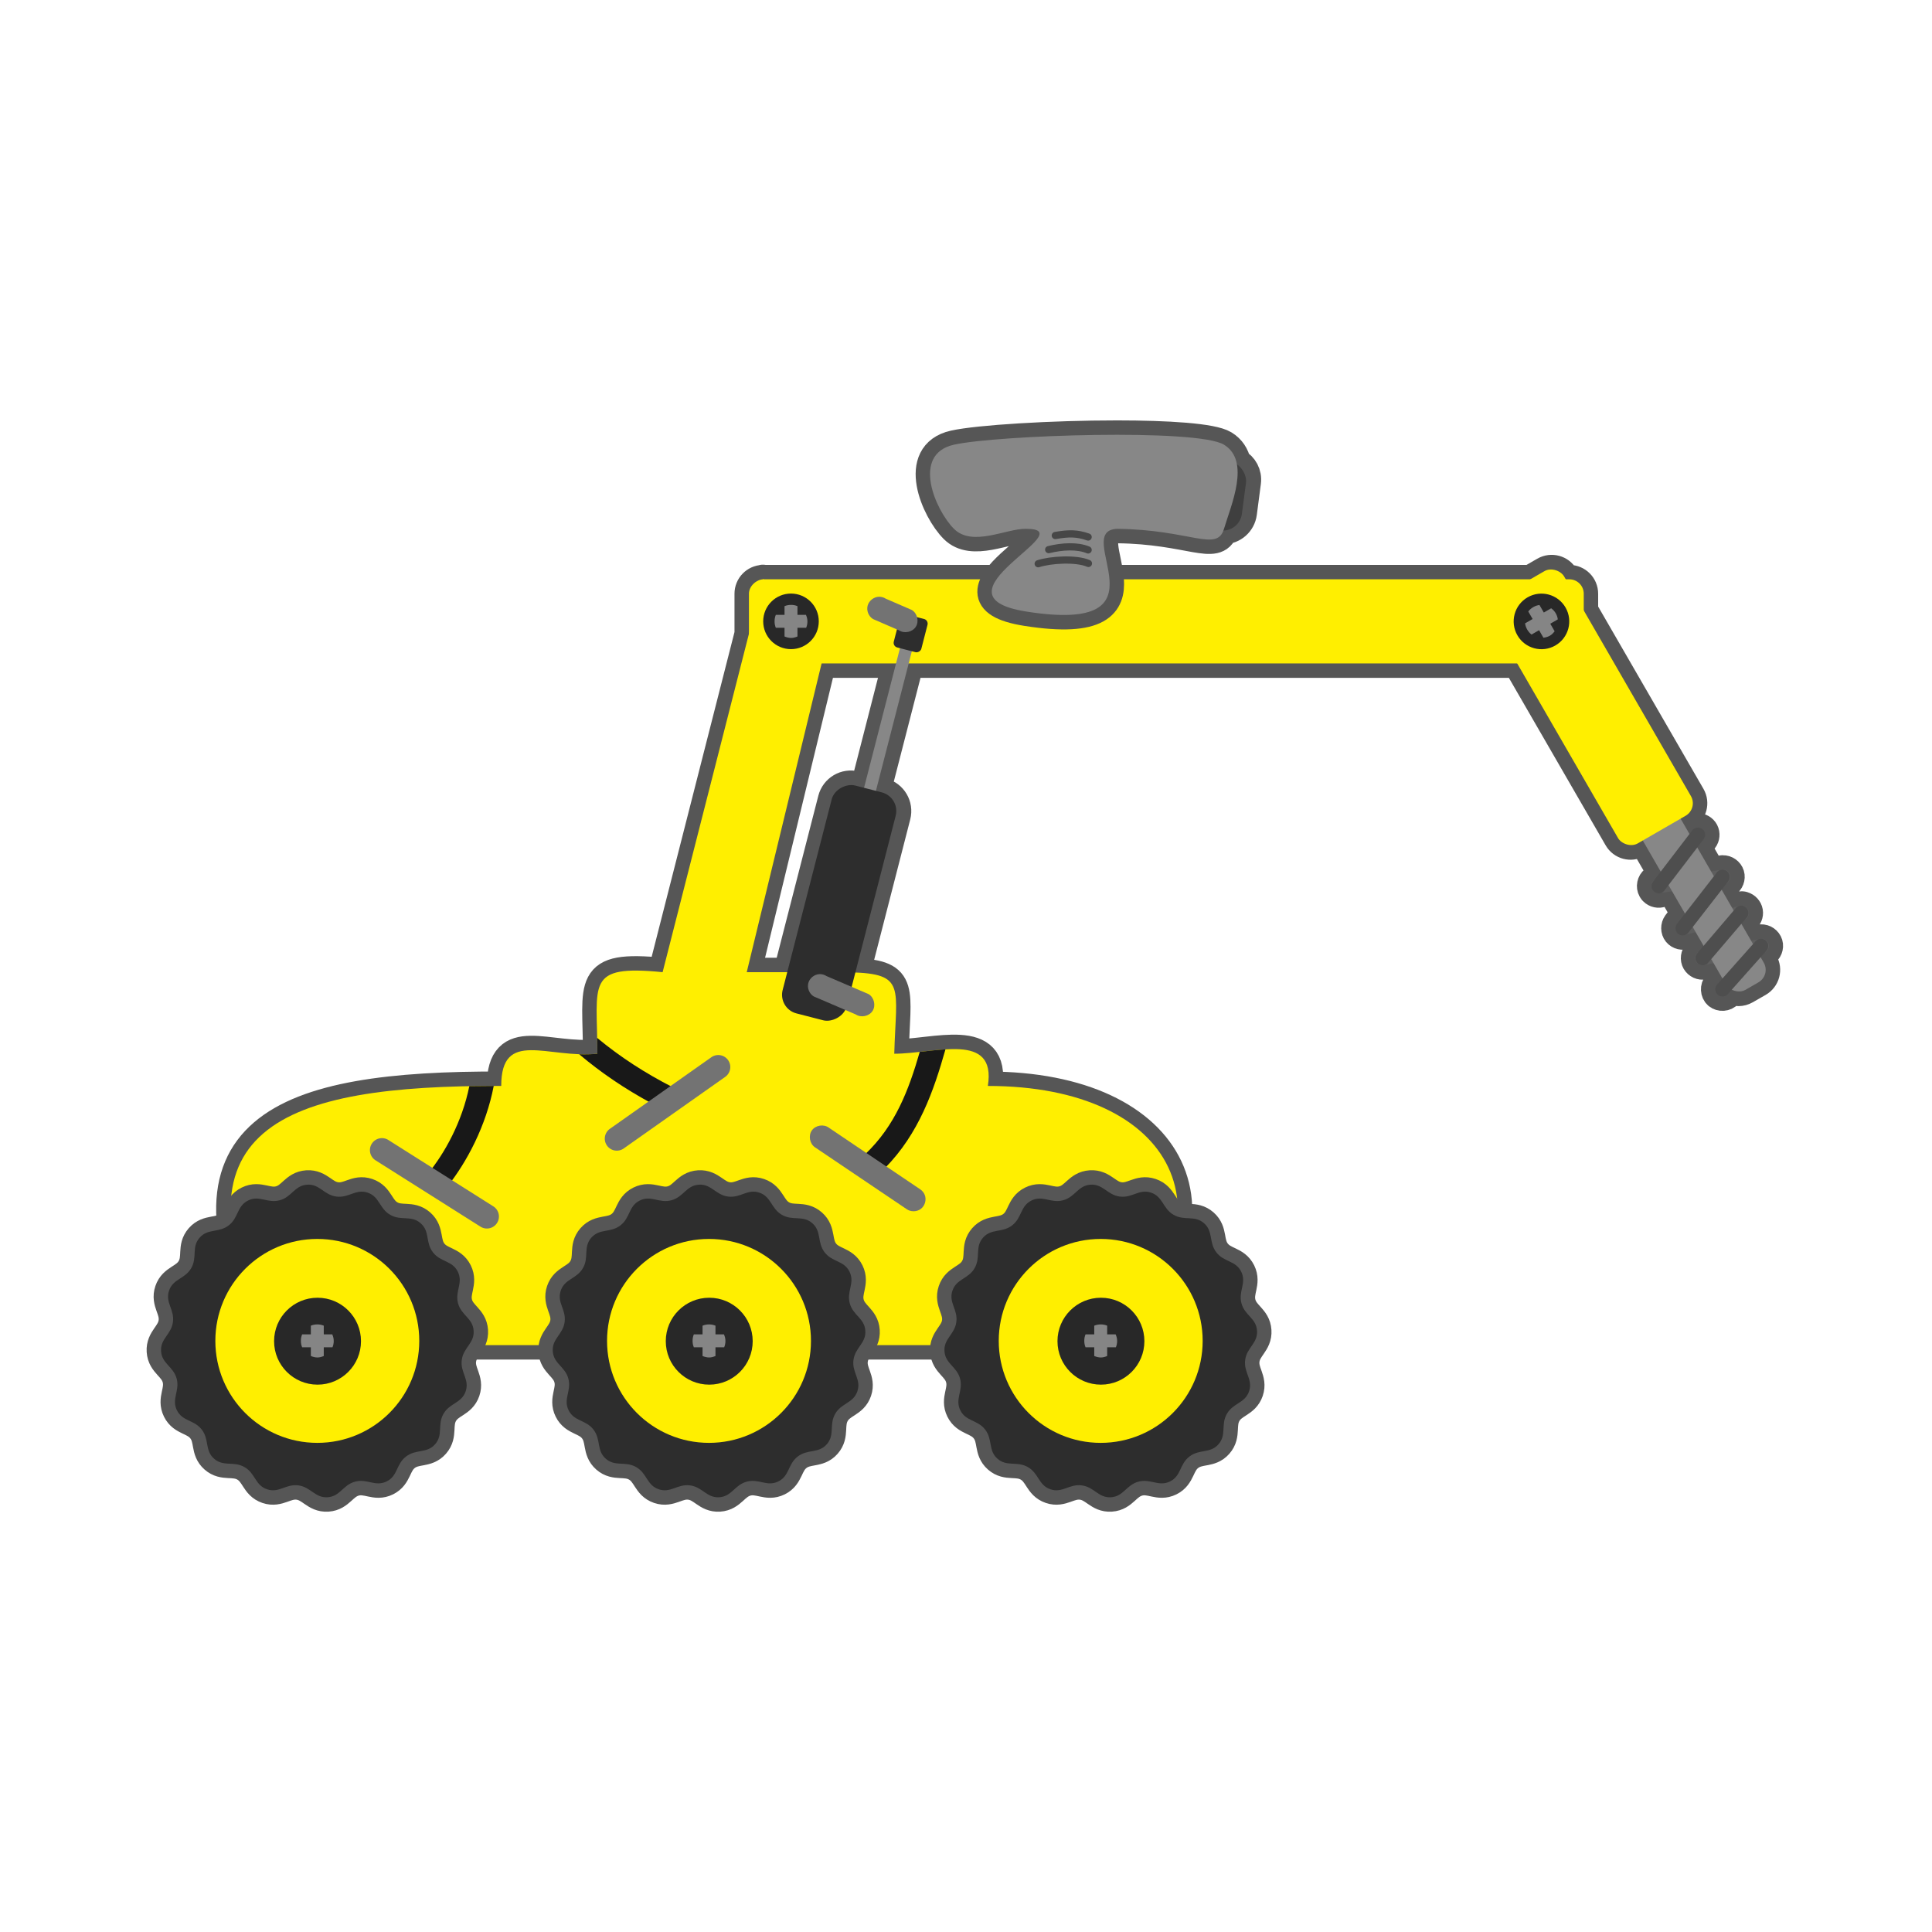 <svg:svg xmlns:dc="http://purl.org/dc/elements/1.1/" xmlns:ns1="http://sodipodi.sourceforge.net/DTD/sodipodi-0.dtd" xmlns:ns2="http://www.inkscape.org/namespaces/inkscape" xmlns:ns4="http://creativecommons.org/ns#" xmlns:rdf="http://www.w3.org/1999/02/22-rdf-syntax-ns#" xmlns:svg="http://www.w3.org/2000/svg" height="803.916" id="svg2" version="1.1" viewBox="-60.993 -174.93 803.916 803.916" width="803.916" ns1:docname="robot car.svg" ns2:version="0.48.5 r10040">
  <svg:defs id="defs4" />
  <ns1:namedview bordercolor="#666666" borderopacity="1.0" fit-margin-bottom="0" fit-margin-left="0" fit-margin-right="0" fit-margin-top="0" id="base" pagecolor="#ffffff" showgrid="false" ns2:current-layer="layer1" ns2:cx="212.5853" ns2:cy="295.27487" ns2:document-units="px" ns2:pageopacity="0.0" ns2:pageshadow="2" ns2:window-height="1181" ns2:window-maximized="0" ns2:window-width="1441" ns2:window-x="0" ns2:window-y="19" ns2:zoom="1.4142136" />
  <svg:g id="layer1" transform="translate(-158.491,17.594)" ns2:groupmode="layer" ns2:label="Layer 1">
    <svg:g id="g4373">
      <svg:path d="m 506.344,48.531 -91.219,0 -0.188,-0.094 -0.031,0.094 c -3.218,0.119 -5.781,2.752 -5.781,6 l 0,16.688 L 373.219,212 c -32.333,-3.156 -27.156,4.515 -27.156,33.938 -20.634,2.121 -40,-10.496 -40,13.406 -90.844,-0.309 -141.306,16.972 -95.344,107.844 l 347.125,0 c 56.312,-53.703 28.783,-107.844 -49.281,-107.844 3.647,-22.862 -22.027,-13.406 -38.938,-13.406 0.714,-26.747 4.587,-32.834 -15.938,-33.781 l 16.75,-65.188 c 1.104,-4.292 -1.458,-8.646 -5.75,-9.75 l -2.469,-0.625 13.656,-53.062 252.938,0 42,72.688 c 1.662,2.879 5.309,3.849 8.188,2.188 l 2.094,-1.219 c 0.059,0.12 0.12,0.227 0.188,0.344 l 7.281,12.594 -2.781,3.625 c -1.143,0.874 -1.496,2.627 -0.781,3.875 0.01,0.011 0.021,0.021 0.031,0.031 0.039,0.075 0.08,0.148 0.125,0.219 0.01,0.011 0.021,0.021 0.031,0.031 0.049,0.075 0.101,0.148 0.156,0.219 0.01,0.011 0.021,0.021 0.031,0.031 0.05,0.054 0.102,0.106 0.156,0.156 0.817,0.826 2.136,1.108 3.219,0.688 l 4.562,-0.625 5.312,9.219 -3.25,4.188 c -0.021,0.031 -0.042,0.062 -0.062,0.094 -0.8,1.058 -0.775,2.662 0.058,3.694 0.833,1.032 2.395,1.396 3.598,0.837 l 4.156,-1.062 3.281,5.688 -2.344,2.719 c -1.009,0.775 -1.428,2.234 -0.985,3.426 0.444,1.192 1.714,2.022 2.985,1.949 0.105,-0.005 0.209,-0.015 0.312,-0.031 0.073,-0.008 0.146,-0.018 0.219,-0.031 0.021,-0.01 0.042,-0.021 0.062,-0.031 l 3.906,-0.781 3.688,6.375 -2.25,2.5 c -1.063,1.174 -0.949,3.216 0.239,4.264 1.188,1.048 3.229,0.906 4.261,-0.295 l 1.5,-1.688 c 1.772,0.965 3.992,0.993 5.875,-0.094 l 5.344,-3.062 c 2.879,-1.662 3.881,-5.34 2.219,-8.219 l -1.312,-2.25 1.844,-2.094 c 1.155,-0.674 1.748,-2.182 1.362,-3.462 -0.386,-1.28 -1.714,-2.209 -3.05,-2.131 -0.094,-0.004 -0.188,-0.004 -0.281,0 -0.3,0.028 -0.597,0.102 -0.875,0.219 l -2.969,0.594 -4.031,-7.062 1.719,-2.031 c 0.922,-0.652 1.419,-1.856 1.224,-2.969 -0.195,-1.112 -1.072,-2.076 -2.161,-2.375 -0.021,-0.011 -0.042,-0.021 -0.062,-0.031 -0.072,-0.024 -0.145,-0.044 -0.219,-0.062 -0.021,-2.2e-4 -0.042,-2.2e-4 -0.062,0 -0.083,-0.014 -0.166,-0.024 -0.25,-0.031 -0.208,-0.022 -0.417,-0.022 -0.625,0 -0.323,0.032 -0.641,0.117 -0.938,0.25 l -2.469,0.656 -4.375,-7.562 2.156,-2.781 c 1.123,-0.689 1.686,-2.173 1.304,-3.433 -0.382,-1.26 -1.676,-2.181 -2.991,-2.13 -0.083,-0.003 -0.167,-0.003 -0.25,0 -0.222,0.017 -0.443,0.059 -0.656,0.125 l -3.969,0.562 -5.75,-9.938 2.625,-3.406 c 0.705,-0.902 0.826,-2.223 0.296,-3.238 -0.53,-1.015 -1.683,-1.67 -2.827,-1.606 -0.864,0.051 -1.697,0.497 -2.219,1.188 l -1.094,1.438 -3.5,-6.031 c -0.065,-0.113 -0.147,-0.205 -0.219,-0.312 l 2.094,-1.219 c 2.879,-1.662 3.881,-5.309 2.219,-8.188 l -44.625,-77.25 0,-6.938 c 0,-3.324 -2.676,-6 -6,-6 l -1.469,0 -0.688,-1.188 c -1.662,-2.879 -5.309,-3.849 -8.188,-2.188 l -5.844,3.375 -188.625,0 z m -66.969,35 31.188,0 -13.281,51.781 -3.75,-0.969 c -4.292,-1.104 -8.615,1.458 -9.719,5.75 L 425.344,212 c -7.834,-0.006 -16.354,0 -17.125,0 z" id="rect4192" style="fill:#000000;fill-opacity:0;stroke:#565656;stroke-width:12;stroke-linecap:round;stroke-linejoin:round;stroke-miterlimit:4;stroke-opacity:1;stroke-dasharray:none" ns1:nodetypes="ccccsccccccccccccccccccccccccccccccccsccccscccccccscccccccsccccccsccccccccccsccccccsccccccccsscccccccccccccc" ns2:connector-curvature="0" />
      <svg:path d="M 414.938,48.438 373.219,212 c -32.333,-3.156 -27.156,4.515 -27.156,33.938 -20.634,2.121 -40,-10.496 -40,13.406 -90.844,-0.309 -141.306,16.972 -95.344,107.844 l 347.125,0 c 56.312,-53.703 28.77,-107.844 -49.295,-107.844 3.647,-22.862 -22.027,-13.406 -38.938,-13.406 0.74,-27.7 4.962,-33.253 -18.136,-33.874 C 449.812,212.019 410.177,212 408.219,212 L 444.281,63.287 z" id="rect2985" style="fill:#ffef00;fill-opacity:1;stroke:none" ns1:nodetypes="ccccccccsccc" ns2:connector-curvature="0" />
      <svg:g id="g4339" style="fill:#2d2d2d;fill-opacity:1;stroke:#565656;stroke-width:12;stroke-miterlimit:4;stroke-opacity:1;stroke-dasharray:none">
        <svg:path d="m 366.86,478.497 c -6.298,4.832 -5.074,12.147 -12.193,15.658 -7.119,3.511 -12.177,-1.913 -19.845,0.142 -7.668,2.055 -9.336,9.281 -17.257,9.8 -7.921,0.519 -10.518,-6.427 -18.388,-7.463 -7.87,-1.036 -12.177,5.001 -19.693,2.45 -7.517,-2.552 -7.258,-9.963 -14.132,-13.932 -6.875,-3.969 -13.164,-0.039 -19.132,-5.273 -5.968,-5.234 -2.893,-11.982 -7.725,-18.28 -4.832,-6.298 -12.147,-5.074 -15.658,-12.193 -3.511,-7.119 1.913,-12.177 -0.142,-19.845 -2.055,-7.668 -9.281,-9.336 -9.8,-17.257 -0.519,-7.921 6.427,-10.518 7.463,-18.388 1.036,-7.87 -5.001,-12.177 -2.45,-19.693 2.552,-7.517 9.963,-7.258 13.932,-14.132 3.969,-6.875 0.039,-13.164 5.273,-19.132 5.234,-5.968 11.982,-2.893 18.28,-7.725 6.298,-4.832 5.074,-12.147 12.193,-15.658 7.119,-3.511 12.177,1.913 19.845,-0.142 7.668,-2.055 9.336,-9.281 17.257,-9.8 7.921,-0.519 10.518,6.427 18.388,7.463 7.87,1.036 12.177,-5.001 19.693,-2.45 7.517,2.552 7.258,9.963 14.132,13.932 6.875,3.969 13.164,0.039 19.132,5.273 5.968,5.234 2.893,11.982 7.725,18.28 4.832,6.298 12.147,5.074 15.658,12.193 3.511,7.119 -1.913,12.177 0.142,19.845 2.055,7.668 9.281,9.336 9.8,17.257 0.519,7.921 -6.427,10.518 -7.463,18.388 -1.036,7.87 5.001,12.177 2.45,19.693 -2.552,7.517 -9.963,7.258 -13.932,14.132 -3.969,6.875 -0.039,13.164 -5.273,19.132 -5.234,5.968 -11.982,2.893 -18.28,7.725 z" id="path4268" style="fill:#2d2d2d;fill-opacity:1;fill-rule:nonzero;stroke:#565656;stroke-width:18.129;stroke-miterlimit:4;stroke-opacity:1;stroke-dasharray:none" transform="matrix(0.662,0,0,0.662,23.588,96.778)" ns1:arg1="0.91629786" ns1:arg2="1.1126474" ns1:cx="311.12698" ns1:cy="405.86456" ns1:r1="91.551003" ns1:r2="98.44194" ns1:sides="16" ns1:type="star" ns2:flatsided="false" ns2:randomized="0" ns2:rounded="0.4" ns2:transform-center-x="0.52584621" ns2:transform-center-y="-5.7047699" />
        <svg:path d="m 366.86,478.497 c -6.298,4.832 -5.074,12.147 -12.193,15.658 -7.119,3.511 -12.177,-1.913 -19.845,0.142 -7.668,2.055 -9.336,9.281 -17.257,9.8 -7.921,0.519 -10.518,-6.427 -18.388,-7.463 -7.87,-1.036 -12.177,5.001 -19.693,2.45 -7.517,-2.552 -7.258,-9.963 -14.132,-13.932 -6.875,-3.969 -13.164,-0.039 -19.132,-5.273 -5.968,-5.234 -2.893,-11.982 -7.725,-18.28 -4.832,-6.298 -12.147,-5.074 -15.658,-12.193 -3.511,-7.119 1.913,-12.177 -0.142,-19.845 -2.055,-7.668 -9.281,-9.336 -9.8,-17.257 -0.519,-7.921 6.427,-10.518 7.463,-18.388 1.036,-7.87 -5.001,-12.177 -2.45,-19.693 2.552,-7.517 9.963,-7.258 13.932,-14.132 3.969,-6.875 0.039,-13.164 5.273,-19.132 5.234,-5.968 11.982,-2.893 18.28,-7.725 6.298,-4.832 5.074,-12.147 12.193,-15.658 7.119,-3.511 12.177,1.913 19.845,-0.142 7.668,-2.055 9.336,-9.281 17.257,-9.8 7.921,-0.519 10.518,6.427 18.388,7.463 7.87,1.036 12.177,-5.001 19.693,-2.45 7.517,2.552 7.258,9.963 14.132,13.932 6.875,3.969 13.164,0.039 19.132,5.273 5.968,5.234 2.893,11.982 7.725,18.28 4.832,6.298 12.147,5.074 15.658,12.193 3.511,7.119 -1.913,12.177 0.142,19.845 2.055,7.668 9.281,9.336 9.8,17.257 0.519,7.921 -6.427,10.518 -7.463,18.388 -1.036,7.87 5.001,12.177 2.45,19.693 -2.552,7.517 -9.963,7.258 -13.932,14.132 -3.969,6.875 -0.039,13.164 -5.273,19.132 -5.234,5.968 -11.982,2.893 -18.28,7.725 z" id="path4270" style="fill:#2d2d2d;fill-opacity:1;fill-rule:nonzero;stroke:#565656;stroke-width:18.129;stroke-miterlimit:4;stroke-opacity:1;stroke-dasharray:none" transform="matrix(0.662,0,0,0.662,349.564,96.778)" ns1:arg1="0.91629786" ns1:arg2="1.1126474" ns1:cx="311.12698" ns1:cy="405.86456" ns1:r1="91.551003" ns1:r2="98.44194" ns1:sides="16" ns1:type="star" ns2:flatsided="false" ns2:randomized="0" ns2:rounded="0.4" ns2:transform-center-x="0.52584621" ns2:transform-center-y="-5.7047699" />
        <svg:path d="m 366.86,478.497 c -6.298,4.832 -5.074,12.147 -12.193,15.658 -7.119,3.511 -12.177,-1.913 -19.845,0.142 -7.668,2.055 -9.336,9.281 -17.257,9.8 -7.921,0.519 -10.518,-6.427 -18.388,-7.463 -7.87,-1.036 -12.177,5.001 -19.693,2.45 -7.517,-2.552 -7.258,-9.963 -14.132,-13.932 -6.875,-3.969 -13.164,-0.039 -19.132,-5.273 -5.968,-5.234 -2.893,-11.982 -7.725,-18.28 -4.832,-6.298 -12.147,-5.074 -15.658,-12.193 -3.511,-7.119 1.913,-12.177 -0.142,-19.845 -2.055,-7.668 -9.281,-9.336 -9.8,-17.257 -0.519,-7.921 6.427,-10.518 7.463,-18.388 1.036,-7.87 -5.001,-12.177 -2.45,-19.693 2.552,-7.517 9.963,-7.258 13.932,-14.132 3.969,-6.875 0.039,-13.164 5.273,-19.132 5.234,-5.968 11.982,-2.893 18.28,-7.725 6.298,-4.832 5.074,-12.147 12.193,-15.658 7.119,-3.511 12.177,1.913 19.845,-0.142 7.668,-2.055 9.336,-9.281 17.257,-9.8 7.921,-0.519 10.518,6.427 18.388,7.463 7.87,1.036 12.177,-5.001 19.693,-2.45 7.517,2.552 7.258,9.963 14.132,13.932 6.875,3.969 13.164,0.039 19.132,5.273 5.968,5.234 2.893,11.982 7.725,18.28 4.832,6.298 12.147,5.074 15.658,12.193 3.511,7.119 -1.913,12.177 0.142,19.845 2.055,7.668 9.281,9.336 9.8,17.257 0.519,7.921 -6.427,10.518 -7.463,18.388 -1.036,7.87 5.001,12.177 2.45,19.693 -2.552,7.517 -9.963,7.258 -13.932,14.132 -3.969,6.875 -0.039,13.164 -5.273,19.132 -5.234,5.968 -11.982,2.893 -18.28,7.725 z" id="path3842" style="fill:#2d2d2d;fill-opacity:1;fill-rule:nonzero;stroke:#565656;stroke-width:18.129;stroke-miterlimit:4;stroke-opacity:1;stroke-dasharray:none" transform="matrix(0.662,0,0,0.662,186.576,96.778)" ns1:arg1="0.91629786" ns1:arg2="1.1126474" ns1:cx="311.12698" ns1:cy="405.86456" ns1:r1="91.551003" ns1:r2="98.44194" ns1:sides="16" ns1:type="star" ns2:flatsided="false" ns2:randomized="0" ns2:rounded="0.4" ns2:transform-center-x="0.52584621" ns2:transform-center-y="-5.7047699" />
      </svg:g>
      <svg:path d="m 302.938,259.344 c -3.45,0.004 -6.83,0.033 -10.156,0.094 -2.995,14.838 -10.263,27.998 -17.344,36.531 l 8.219,5.219 c 8.1,-10.176 16.112,-25.251 19.281,-41.844 z" id="path3850" style="font-size:medium;font-style:normal;font-variant:normal;font-weight:normal;font-stretch:normal;text-indent:0;text-align:start;text-decoration:none;line-height:normal;letter-spacing:normal;word-spacing:normal;text-transform:none;direction:ltr;block-progression:tb;writing-mode:lr-tb;text-anchor:start;baseline-shift:baseline;color:#000000;fill:#181818;fill-opacity:1;stroke:none;stroke-width:10;marker:none;visibility:visible;display:inline;overflow:visible;enable-background:accumulate;font-family:Sans;-inkscape-font-specification:Sans" ns1:nodetypes="cccccc" ns2:connector-curvature="0" />
      <svg:path d="m 366.86,478.497 c -6.298,4.832 -5.074,12.147 -12.193,15.658 -7.119,3.511 -12.177,-1.913 -19.845,0.142 -7.668,2.055 -9.336,9.281 -17.257,9.8 -7.921,0.519 -10.518,-6.427 -18.388,-7.463 -7.87,-1.036 -12.177,5.001 -19.693,2.45 -7.517,-2.552 -7.258,-9.963 -14.132,-13.932 -6.875,-3.969 -13.164,-0.039 -19.132,-5.273 -5.968,-5.234 -2.893,-11.982 -7.725,-18.28 -4.832,-6.298 -12.147,-5.074 -15.658,-12.193 -3.511,-7.119 1.913,-12.177 -0.142,-19.845 -2.055,-7.668 -9.281,-9.336 -9.8,-17.257 -0.519,-7.921 6.427,-10.518 7.463,-18.388 1.036,-7.87 -5.001,-12.177 -2.45,-19.693 2.552,-7.517 9.963,-7.258 13.932,-14.132 3.969,-6.875 0.039,-13.164 5.273,-19.132 5.234,-5.968 11.982,-2.893 18.28,-7.725 6.298,-4.832 5.074,-12.147 12.193,-15.658 7.119,-3.511 12.177,1.913 19.845,-0.142 7.668,-2.055 9.336,-9.281 17.257,-9.8 7.921,-0.519 10.518,6.427 18.388,7.463 7.87,1.036 12.177,-5.001 19.693,-2.45 7.517,2.552 7.258,9.963 14.132,13.932 6.875,3.969 13.164,0.039 19.132,5.273 5.968,5.234 2.893,11.982 7.725,18.28 4.832,6.298 12.147,5.074 15.658,12.193 3.511,7.119 -1.913,12.177 0.142,19.845 2.055,7.668 9.281,9.336 9.8,17.257 0.519,7.921 -6.427,10.518 -7.463,18.388 -1.036,7.87 5.001,12.177 2.45,19.693 -2.552,7.517 -9.963,7.258 -13.932,14.132 -3.969,6.875 -0.039,13.164 -5.273,19.132 -5.234,5.968 -11.982,2.893 -18.28,7.725 z" id="path3771" style="fill:#2d2d2d;fill-opacity:1;fill-rule:nonzero;stroke:none" transform="matrix(0.662,0,0,0.662,23.588,96.778)" ns1:arg1="0.91629786" ns1:arg2="1.1126474" ns1:cx="311.12698" ns1:cy="405.86456" ns1:r1="91.551003" ns1:r2="98.44194" ns1:sides="16" ns1:type="star" ns2:flatsided="false" ns2:randomized="0" ns2:rounded="0.4" ns2:transform-center-x="0.52584621" ns2:transform-center-y="-5.7047699" />
      <svg:path d="m 370.726,405.865 c 0,27.895 -22.613,50.508 -50.508,50.508 -27.895,0 -50.508,-22.613 -50.508,-50.508 0,-27.895 22.613,-50.508 50.508,-50.508 27.895,0 50.508,22.613 50.508,50.508 z" id="path3773" style="fill:#ffef00;fill-opacity:1;fill-rule:nonzero;stroke:none" transform="matrix(0.84,0,0,0.84,-39.451,24.506)" ns1:cx="320.21835" ns1:cy="405.86456" ns1:rx="50.507626" ns1:ry="50.507626" ns1:type="arc" />
      <svg:path d="m 370.726,405.865 c 0,27.895 -22.613,50.508 -50.508,50.508 -27.895,0 -50.508,-22.613 -50.508,-50.508 0,-27.895 22.613,-50.508 50.508,-50.508 27.895,0 50.508,22.613 50.508,50.508 z" id="path3779" style="fill:#282828;fill-opacity:1;fill-rule:nonzero;stroke:none" transform="matrix(0.358,0,0,0.358,114.989,220.252)" ns1:cx="320.21835" ns1:cy="405.86456" ns1:rx="50.507626" ns1:ry="50.507626" ns1:type="arc" />
      <svg:path d="m 229.576,358.569 c -0.947,0 -1.915,0.182 -2.735,0.529 l 0,3.617 -3.617,0 c -0.366,0.839 -0.529,1.761 -0.529,2.735 0,0.947 0.182,1.826 0.529,2.647 l 3.617,0 0,3.617 c 0.82,0.347 1.788,0.618 2.735,0.618 0.947,0 1.826,-0.271 2.647,-0.618 l 0,-3.617 3.617,0 c 0.347,-0.82 0.529,-1.7 0.529,-2.647 0,-0.987 -0.242,-1.887 -0.618,-2.735 l -3.529,0 0,-3.617 c -0.82,-0.347 -1.7,-0.529 -2.647,-0.529 z" id="path3789" style="fill:#858585;fill-opacity:1;fill-rule:nonzero;stroke:none" ns2:connector-curvature="0" />
      <svg:path d="m 366.86,478.497 c -6.298,4.832 -5.074,12.147 -12.193,15.658 -7.119,3.511 -12.177,-1.913 -19.845,0.142 -7.668,2.055 -9.336,9.281 -17.257,9.8 -7.921,0.519 -10.518,-6.427 -18.388,-7.463 -7.87,-1.036 -12.177,5.001 -19.693,2.45 -7.517,-2.552 -7.258,-9.963 -14.132,-13.932 -6.875,-3.969 -13.164,-0.039 -19.132,-5.273 -5.968,-5.234 -2.893,-11.982 -7.725,-18.28 -4.832,-6.298 -12.147,-5.074 -15.658,-12.193 -3.511,-7.119 1.913,-12.177 -0.142,-19.845 -2.055,-7.668 -9.281,-9.336 -9.8,-17.257 -0.519,-7.921 6.427,-10.518 7.463,-18.388 1.036,-7.87 -5.001,-12.177 -2.45,-19.693 2.552,-7.517 9.963,-7.258 13.932,-14.132 3.969,-6.875 0.039,-13.164 5.273,-19.132 5.234,-5.968 11.982,-2.893 18.28,-7.725 6.298,-4.832 5.074,-12.147 12.193,-15.658 7.119,-3.511 12.177,1.913 19.845,-0.142 7.668,-2.055 9.336,-9.281 17.257,-9.8 7.921,-0.519 10.518,6.427 18.388,7.463 7.87,1.036 12.177,-5.001 19.693,-2.45 7.517,2.552 7.258,9.963 14.132,13.932 6.875,3.969 13.164,0.039 19.132,5.273 5.968,5.234 2.893,11.982 7.725,18.28 4.832,6.298 12.147,5.074 15.658,12.193 3.511,7.119 -1.913,12.177 0.142,19.845 2.055,7.668 9.281,9.336 9.8,17.257 0.519,7.921 -6.427,10.518 -7.463,18.388 -1.036,7.87 5.001,12.177 2.45,19.693 -2.552,7.517 -9.963,7.258 -13.932,14.132 -3.969,6.875 -0.039,13.164 -5.273,19.132 -5.234,5.968 -11.982,2.893 -18.28,7.725 z" id="path3828" style="fill:#2d2d2d;fill-opacity:1;fill-rule:nonzero;stroke:none" transform="matrix(0.662,0,0,0.662,349.564,96.778)" ns1:arg1="0.91629786" ns1:arg2="1.1126474" ns1:cx="311.12698" ns1:cy="405.86456" ns1:r1="91.551003" ns1:r2="98.44194" ns1:sides="16" ns1:type="star" ns2:flatsided="false" ns2:randomized="0" ns2:rounded="0.4" ns2:transform-center-x="0.52584621" ns2:transform-center-y="-5.7047699" />
      <svg:path d="m 370.726,405.865 c 0,27.895 -22.613,50.508 -50.508,50.508 -27.895,0 -50.508,-22.613 -50.508,-50.508 0,-27.895 22.613,-50.508 50.508,-50.508 27.895,0 50.508,22.613 50.508,50.508 z" id="path3830" style="fill:#ffef00;fill-opacity:1;fill-rule:nonzero;stroke:none" transform="matrix(0.84,0,0,0.84,286.525,24.506)" ns1:cx="320.21835" ns1:cy="405.86456" ns1:rx="50.507626" ns1:ry="50.507626" ns1:type="arc" />
      <svg:path d="m 370.726,405.865 c 0,27.895 -22.613,50.508 -50.508,50.508 -27.895,0 -50.508,-22.613 -50.508,-50.508 0,-27.895 22.613,-50.508 50.508,-50.508 27.895,0 50.508,22.613 50.508,50.508 z" id="path3832" style="fill:#282828;fill-opacity:1;fill-rule:nonzero;stroke:none" transform="matrix(0.358,0,0,0.358,440.965,220.252)" ns1:cx="320.21835" ns1:cy="405.86456" ns1:rx="50.507626" ns1:ry="50.507626" ns1:type="arc" />
      <svg:path d="m 555.552,358.569 c -0.947,0 -1.915,0.182 -2.735,0.529 l 0,3.617 -3.617,0 c -0.366,0.839 -0.529,1.761 -0.529,2.735 0,0.947 0.182,1.826 0.529,2.647 l 3.617,0 0,3.617 c 0.82,0.347 1.788,0.618 2.735,0.618 0.947,0 1.826,-0.271 2.647,-0.618 l 0,-3.617 3.617,0 c 0.347,-0.82 0.529,-1.7 0.529,-2.647 0,-0.987 -0.242,-1.887 -0.618,-2.735 l -3.529,0 0,-3.617 c -0.82,-0.347 -1.7,-0.529 -2.647,-0.529 z" id="path3834" style="fill:#858585;fill-opacity:1;fill-rule:nonzero;stroke:none" ns2:connector-curvature="0" />
      <svg:path d="m 366.86,478.497 c -6.298,4.832 -5.074,12.147 -12.193,15.658 -7.119,3.511 -12.177,-1.913 -19.845,0.142 -7.668,2.055 -9.336,9.281 -17.257,9.8 -7.921,0.519 -10.518,-6.427 -18.388,-7.463 -7.87,-1.036 -12.177,5.001 -19.693,2.45 -7.517,-2.552 -7.258,-9.963 -14.132,-13.932 -6.875,-3.969 -13.164,-0.039 -19.132,-5.273 -5.968,-5.234 -2.893,-11.982 -7.725,-18.28 -4.832,-6.298 -12.147,-5.074 -15.658,-12.193 -3.511,-7.119 1.913,-12.177 -0.142,-19.845 -2.055,-7.668 -9.281,-9.336 -9.8,-17.257 -0.519,-7.921 6.427,-10.518 7.463,-18.388 1.036,-7.87 -5.001,-12.177 -2.45,-19.693 2.552,-7.517 9.963,-7.258 13.932,-14.132 3.969,-6.875 0.039,-13.164 5.273,-19.132 5.234,-5.968 11.982,-2.893 18.28,-7.725 6.298,-4.832 5.074,-12.147 12.193,-15.658 7.119,-3.511 12.177,1.913 19.845,-0.142 7.668,-2.055 9.336,-9.281 17.257,-9.8 7.921,-0.519 10.518,6.427 18.388,7.463 7.87,1.036 12.177,-5.001 19.693,-2.45 7.517,2.552 7.258,9.963 14.132,13.932 6.875,3.969 13.164,0.039 19.132,5.273 5.968,5.234 2.893,11.982 7.725,18.28 4.832,6.298 12.147,5.074 15.658,12.193 3.511,7.119 -1.913,12.177 0.142,19.845 2.055,7.668 9.281,9.336 9.8,17.257 0.519,7.921 -6.427,10.518 -7.463,18.388 -1.036,7.87 5.001,12.177 2.45,19.693 -2.552,7.517 -9.963,7.258 -13.932,14.132 -3.969,6.875 -0.039,13.164 -5.273,19.132 -5.234,5.968 -11.982,2.893 -18.28,7.725 z" id="path4272" style="fill:#2d2d2d;fill-opacity:1;fill-rule:nonzero;stroke:none" transform="matrix(0.662,0,0,0.662,186.576,96.778)" ns1:arg1="0.91629786" ns1:arg2="1.1126474" ns1:cx="311.12698" ns1:cy="405.86456" ns1:r1="91.551003" ns1:r2="98.44194" ns1:sides="16" ns1:type="star" ns2:flatsided="false" ns2:randomized="0" ns2:rounded="0.4" ns2:transform-center-x="0.52584621" ns2:transform-center-y="-5.7047699" />
      <svg:path d="m 370.726,405.865 c 0,27.895 -22.613,50.508 -50.508,50.508 -27.895,0 -50.508,-22.613 -50.508,-50.508 0,-27.895 22.613,-50.508 50.508,-50.508 27.895,0 50.508,22.613 50.508,50.508 z" id="path3844" style="fill:#ffef00;fill-opacity:1;fill-rule:nonzero;stroke:none" transform="matrix(0.84,0,0,0.84,123.537,24.506)" ns1:cx="320.21835" ns1:cy="405.86456" ns1:rx="50.507626" ns1:ry="50.507626" ns1:type="arc" />
      <svg:path d="m 370.726,405.865 c 0,27.895 -22.613,50.508 -50.508,50.508 -27.895,0 -50.508,-22.613 -50.508,-50.508 0,-27.895 22.613,-50.508 50.508,-50.508 27.895,0 50.508,22.613 50.508,50.508 z" id="path3846" style="fill:#282828;fill-opacity:1;fill-rule:nonzero;stroke:none" transform="matrix(0.358,0,0,0.358,277.977,220.252)" ns1:cx="320.21835" ns1:cy="405.86456" ns1:rx="50.507626" ns1:ry="50.507626" ns1:type="arc" />
      <svg:path d="m 392.564,358.569 c -0.947,0 -1.915,0.182 -2.735,0.529 l 0,3.617 -3.617,0 c -0.366,0.839 -0.529,1.761 -0.529,2.735 0,0.947 0.182,1.826 0.529,2.647 l 3.617,0 0,3.617 c 0.82,0.347 1.788,0.618 2.735,0.618 0.947,0 1.826,-0.271 2.647,-0.618 l 0,-3.617 3.617,0 c 0.347,-0.82 0.529,-1.7 0.529,-2.647 0,-0.987 -0.242,-1.887 -0.618,-2.735 l -3.529,0 0,-3.617 c -0.82,-0.347 -1.7,-0.529 -2.647,-0.529 z" id="path3848" style="fill:#858585;fill-opacity:1;fill-rule:nonzero;stroke:none" ns2:connector-curvature="0" />
      <svg:path d="m 256.344,281.062 a 5,5 0 0 0 -2.5,9.281 l 43.5,27.5 a 5,5 0 1 0 5.312,-8.469 l -43.5,-27.5 a 5,5 0 0 0 -2.812,-0.812 z" id="path3857" style="font-size:medium;font-style:normal;font-variant:normal;font-weight:normal;font-stretch:normal;text-indent:0;text-align:start;text-decoration:none;line-height:normal;letter-spacing:normal;word-spacing:normal;text-transform:none;direction:ltr;block-progression:tb;writing-mode:lr-tb;text-anchor:start;baseline-shift:baseline;color:#000000;fill:#737373;fill-opacity:1;fill-rule:nonzero;stroke:none;stroke-width:10;marker:none;visibility:visible;display:inline;overflow:visible;enable-background:accumulate;font-family:Sans;-inkscape-font-specification:Sans" ns2:connector-curvature="0" />
      <svg:rect height="347.366" id="rect3761" rx="6" ry="6" style="fill:#ffef00;fill-opacity:1;stroke:none" transform="matrix(0,-1,1,0,0,0)" width="35" x="-83.531" y="409.138" />
      <svg:g id="g4365" transform="translate(-7.678,3.5)">
        <svg:path d="m 569.938,-15.094 c -26.98,-0.004 -57.742,1.873 -67.812,4.125 -17.903,4.004 -7.657,27.343 0,35 7.657,7.657 21.719,-0.125 29.969,0 24.749,0 -42.183,27.751 0.188,34.438 61.428,9.694 18.18,-33.504 37.719,-34.438 30.294,0.348 41.218,9.551 44.344,0.406 3.926,-0.039 7.316,-2.959 7.844,-6.969 l 1.688,-12.875 c 0.449,-3.408 -1.299,-6.572 -4.156,-8.094 -0.693,-3.053 -2.262,-5.662 -5.219,-7.469 -4.878,-2.98 -23.578,-4.122 -44.562,-4.125 z" id="path4346" style="fill:#878787;fill-opacity:1;stroke:#565656;stroke-width:12;stroke-linecap:round;stroke-linejoin:round;stroke-miterlimit:4;stroke-opacity:1;stroke-dasharray:none" ns2:connector-curvature="0" />
        <svg:rect height="28.991" id="rect3947" rx="8" ry="8" style="fill:#3f3f3f;fill-opacity:1;stroke:none" transform="matrix(0.991,0.131,-0.131,0.991,0,0)" width="31.997" x="587.14" y="-84.867" />
        <svg:path d="m 502.113,-10.982 c -17.903,4.004 -7.657,27.343 0,35 7.657,7.657 21.719,-0.125 29.969,0 24.749,0 -42.172,27.749 0.199,34.436 61.428,9.694 18.169,-33.503 37.708,-34.436 30.759,0.354 41.567,9.864 44.5,0 2.933,-9.864 11.15,-28.188 0,-35 -11.15,-6.812 -94.472,-4.004 -112.375,0 z" id="rect3864" style="fill:#878787;fill-opacity:1;stroke:none" ns1:nodetypes="zzcsczzz" ns2:connector-curvature="0" />
        <svg:path d="m 544.294,26.799 c 5.538,-0.947 8.996,-1.02 13.662,0.63" id="path3908" style="fill:#878787;fill-opacity:1;fill-rule:nonzero;stroke:#474747;stroke-width:3;stroke-linecap:round;stroke-linejoin:round;stroke-miterlimit:4;stroke-opacity:1;stroke-dasharray:none;stroke-dashoffset:0" ns1:nodetypes="cc" ns2:connector-curvature="0" />
        <svg:path d="m 541.544,32.674 c 5.693,-1.386 11.922,-1.739 16.412,0.13" id="path3910" style="fill:#878787;fill-opacity:1;fill-rule:nonzero;stroke:#474747;stroke-width:3;stroke-linecap:round;stroke-linejoin:round;stroke-miterlimit:4;stroke-opacity:1;stroke-dasharray:none;stroke-dashoffset:0" ns1:nodetypes="cc" ns2:connector-curvature="0" />
        <svg:path d="m 537.169,38.549 c 5.196,-1.718 15.92,-2.324 20.912,-0.12" id="path3912" style="fill:#878787;fill-opacity:1;fill-rule:nonzero;stroke:#474747;stroke-width:3;stroke-linecap:round;stroke-linejoin:round;stroke-miterlimit:4;stroke-opacity:1;stroke-dasharray:none;stroke-dashoffset:0" ns1:nodetypes="cc" ns2:connector-curvature="0" />
      </svg:g>
      <svg:g id="g3898" transform="translate(81.14,-54.035)">
        <svg:path d="m 370.726,405.865 c 0,27.895 -22.613,50.508 -50.508,50.508 -27.895,0 -50.508,-22.613 -50.508,-50.508 0,-27.895 22.613,-50.508 50.508,-50.508 27.895,0 50.508,22.613 50.508,50.508 z" id="path3879" style="fill:#282828;fill-opacity:1;fill-rule:nonzero;stroke:none" transform="matrix(0.229,0,0,0.229,272.164,27.118)" ns1:cx="320.21835" ns1:cy="405.86456" ns1:rx="50.507626" ns1:ry="50.507626" ns1:type="arc" />
        <svg:path d="m 345.541,113.203 c -0.947,0 -1.915,0.182 -2.735,0.529 l 0,3.617 -3.617,0 c -0.366,0.839 -0.529,1.761 -0.529,2.735 0,0.947 0.182,1.826 0.529,2.647 l 3.617,0 0,3.617 c 0.82,0.347 1.788,0.618 2.735,0.618 0.947,0 1.826,-0.271 2.647,-0.618 l 0,-3.617 3.617,0 c 0.347,-0.82 0.529,-1.7 0.529,-2.647 0,-0.987 -0.242,-1.887 -0.618,-2.735 l -3.529,0 0,-3.617 c -0.82,-0.347 -1.7,-0.529 -2.647,-0.529 z" id="path3881" style="fill:#858585;fill-opacity:1;fill-rule:nonzero;stroke:none" ns2:connector-curvature="0" />
      </svg:g>
      <svg:g id="g4092">
        <svg:path d="m 814.344,169.344 a 3,3 0 0 0 -0.5,0.062 l -26.5,3.75 a 3,3 0 1 0 0.812,5.938 l 26.5,-3.75 a 3.004,3.004 0 1 0 -0.312,-6 z m 7.719,15 a 3,3 0 0 0 -0.812,0.125 l -24.25,6.25 a 3.001,3.001 0 1 0 1.5,5.812 l 24.25,-6.25 a 3,3 0 0 0 -0.688,-5.938 z m 8.094,13.75 a 3,3 0 0 0 -0.5,0.094 l -24.25,5 a 3,3 0 1 0 1.188,5.875 l 24.25,-5 a 3.004,3.004 0 1 0 -0.688,-5.969 z" id="path4013" style="font-size:medium;font-style:normal;font-variant:normal;font-weight:normal;font-stretch:normal;text-indent:0;text-align:start;text-decoration:none;line-height:normal;letter-spacing:normal;word-spacing:normal;text-transform:none;direction:ltr;block-progression:tb;writing-mode:lr-tb;text-anchor:start;baseline-shift:baseline;color:#000000;fill:#5e5e5e;fill-opacity:1;stroke:none;stroke-width:6;marker:none;visibility:visible;display:inline;overflow:visible;enable-background:accumulate;font-family:Sans;-inkscape-font-specification:Sans" ns2:connector-curvature="0" />
        <svg:g id="g3972" transform="matrix(0.866,-0.5,0.5,0.866,60.92,381.259)" ns2:transform-center-x="-35.727024" ns2:transform-center-y="66.085339">
          <svg:rect height="80.812" id="rect3767" rx="6" ry="6" style="fill:#878787;fill-opacity:1;stroke:none" width="18.183" x="735.701" y="160.425" />
          <svg:rect height="117.523" id="rect3763" rx="6" ry="6" style="fill:#ffef00;fill-opacity:1;stroke:none" width="35" x="727.293" y="48.531" />
          <svg:g id="g3902" transform="translate(399.283,-54.035)">
            <svg:path d="m 370.726,405.865 c 0,27.895 -22.613,50.508 -50.508,50.508 -27.895,0 -50.508,-22.613 -50.508,-50.508 0,-27.895 22.613,-50.508 50.508,-50.508 27.895,0 50.508,22.613 50.508,50.508 z" id="path3904" style="fill:#282828;fill-opacity:1;fill-rule:nonzero;stroke:none" transform="matrix(0.229,0,0,0.229,272.164,27.118)" ns1:cx="320.21835" ns1:cy="405.86456" ns1:rx="50.507626" ns1:ry="50.507626" ns1:type="arc" />
            <svg:path d="m 345.541,113.203 c -0.947,0 -1.915,0.182 -2.735,0.529 l 0,3.617 -3.617,0 c -0.366,0.839 -0.529,1.761 -0.529,2.735 0,0.947 0.182,1.826 0.529,2.647 l 3.617,0 0,3.617 c 0.82,0.347 1.788,0.618 2.735,0.618 0.947,0 1.826,-0.271 2.647,-0.618 l 0,-3.617 3.617,0 c 0.347,-0.82 0.529,-1.7 0.529,-2.647 0,-0.987 -0.242,-1.887 -0.618,-2.735 l -3.529,0 0,-3.617 c -0.82,-0.347 -1.7,-0.529 -2.647,-0.529 z" id="path3906" style="fill:#858585;fill-opacity:1;fill-rule:nonzero;stroke:none" ns2:connector-curvature="0" />
          </svg:g>
        </svg:g>
        <svg:path d="m 803.844,151.844 a 3,3 0 0 0 -2.219,1.188 l -16.25,21.25 a 3,3 0 1 0 4.75,3.656 l 16.25,-21.25 a 3,3 0 0 0 -2.531,-4.844 z m 10.281,17.5 a 3,3 0 0 0 -2.25,1.188 l -16.5,21.25 a 3,3 0 1 0 4.75,3.656 l 16.5,-21.25 a 3,3 0 0 0 -2.5,-4.844 z m 7.562,15 a 3,3 0 0 0 -1.969,1.062 l -16,18.75 a 3.003,3.003 0 1 0 4.562,3.906 l 16,-18.75 a 3,3 0 0 0 -2.594,-4.969 z m 8.312,13.75 a 3,3 0 0 0 -2,1.031 l -16,18 a 3,3 0 1 0 4.5,3.969 l 16,-18 a 3,3 0 0 0 -2.5,-5 z" id="path4015" style="font-size:medium;font-style:normal;font-variant:normal;font-weight:normal;font-stretch:normal;text-indent:0;text-align:start;text-decoration:none;line-height:normal;letter-spacing:normal;word-spacing:normal;text-transform:none;direction:ltr;block-progression:tb;writing-mode:lr-tb;text-anchor:start;baseline-shift:baseline;color:#000000;fill:#4e4e4e;fill-opacity:1;stroke:none;stroke-width:6;marker:none;visibility:visible;display:inline;overflow:visible;enable-background:accumulate;font-family:Sans;-inkscape-font-specification:Sans" ns2:connector-curvature="0" />
      </svg:g>
      <svg:rect height="5.1" id="rect3928" rx="2" ry="2" style="fill:#878787;fill-opacity:1;fill-rule:nonzero;stroke:none" transform="matrix(0.249,-0.968,0.968,0.249,0,0)" width="97.968" x="-50.661" y="476.559" />
      <svg:rect height="27.5" id="rect3926" rx="8" ry="8" style="fill:#2d2d2d;fill-opacity:1;fill-rule:nonzero;stroke:none" transform="matrix(0.249,-0.968,0.968,0.249,0,0)" width="97.968" x="-115.143" y="464.713" />
      <svg:path d="m 438.594,212.812 c -2.152,0.036 -4.185,1.621 -4.745,3.699 -0.56,2.078 0.403,4.47 2.245,5.582 l 17.5,7.5 c 2.217,1.478 5.594,0.754 7.01,-1.503 1.416,-2.257 0.598,-5.613 -1.698,-6.966 l -17.5,-7.5 c -0.829,-0.541 -1.822,-0.828 -2.812,-0.812 z" id="path3930" style="font-size:medium;font-style:normal;font-variant:normal;font-weight:normal;font-stretch:normal;text-indent:0;text-align:start;text-decoration:none;line-height:normal;letter-spacing:normal;word-spacing:normal;text-transform:none;direction:ltr;block-progression:tb;writing-mode:lr-tb;text-anchor:start;baseline-shift:baseline;color:#000000;fill:#737373;fill-opacity:1;fill-rule:nonzero;stroke:none;stroke-width:10;marker:none;visibility:visible;display:inline;overflow:visible;enable-background:accumulate;font-family:Sans;-inkscape-font-specification:Sans" ns1:nodetypes="csccsccc" ns2:connector-curvature="0" />
      <svg:path d="m 345.969,239.344 c 0.044,2.082 0.094,4.238 0.094,6.594 -2.548,0.262 -5.088,0.31 -7.562,0.219 9.243,7.824 19.161,14.444 29.594,20.125 l 9.188,-6.469 c -11.147,-5.709 -21.643,-12.426 -31.312,-20.469 z" id="path3932" style="font-size:medium;font-style:normal;font-variant:normal;font-weight:normal;font-stretch:normal;text-indent:0;text-align:start;text-decoration:none;line-height:normal;letter-spacing:normal;word-spacing:normal;text-transform:none;direction:ltr;block-progression:tb;writing-mode:lr-tb;text-anchor:start;baseline-shift:baseline;color:#000000;fill:#181818;fill-opacity:1;stroke:none;stroke-width:10;marker:none;visibility:visible;display:inline;overflow:visible;enable-background:accumulate;font-family:Sans;-inkscape-font-specification:Sans" ns1:nodetypes="cccccc" ns2:connector-curvature="0" />
      <svg:path d="m 349.502,279.434 a 5,5 0 0 0 7.618,5.861 l 42.053,-29.665 a 5,5 0 1 0 -5.791,-8.149 l -42.053,29.665 a 5,5 0 0 0 -1.827,2.287 z" id="path3934" style="font-size:medium;font-style:normal;font-variant:normal;font-weight:normal;font-stretch:normal;text-indent:0;text-align:start;text-decoration:none;line-height:normal;letter-spacing:normal;word-spacing:normal;text-transform:none;direction:ltr;block-progression:tb;writing-mode:lr-tb;text-anchor:start;baseline-shift:baseline;color:#000000;fill:#737373;fill-opacity:1;fill-rule:nonzero;stroke:none;stroke-width:10;marker:none;visibility:visible;display:inline;overflow:visible;enable-background:accumulate;font-family:Sans;-inkscape-font-specification:Sans" ns2:connector-curvature="0" />
      <svg:rect height="11.85" id="rect3991" rx="2" ry="2" style="fill:#2d2d2d;fill-opacity:1;fill-rule:nonzero;stroke:none" transform="matrix(0.249,-0.968,0.968,0.249,0,0)" width="14.275" x="42.847" y="473.39" />
      <svg:path d="m 463.271,55.788 c -2.152,0.036 -4.185,1.621 -4.745,3.699 -0.56,2.078 0.403,4.47 2.245,5.582 l 10.812,4.688 c 2.217,1.478 5.594,0.754 7.01,-1.503 1.416,-2.257 0.598,-5.613 -1.698,-6.966 l -10.812,-4.688 c -0.829,-0.541 -1.822,-0.828 -2.812,-0.812 z" id="path3993" style="font-size:medium;font-style:normal;font-variant:normal;font-weight:normal;font-stretch:normal;text-indent:0;text-align:start;text-decoration:none;line-height:normal;letter-spacing:normal;word-spacing:normal;text-transform:none;direction:ltr;block-progression:tb;writing-mode:lr-tb;text-anchor:start;baseline-shift:baseline;color:#000000;fill:#737373;fill-opacity:1;fill-rule:nonzero;stroke:none;stroke-width:10;marker:none;visibility:visible;display:inline;overflow:visible;enable-background:accumulate;font-family:Sans;-inkscape-font-specification:Sans" ns1:nodetypes="csccsccc" ns2:connector-curvature="0" />
      <svg:path d="m 490.906,244.125 c -3.436,0.205 -7.083,0.63 -10.688,1.031 -4.623,15.975 -10.206,30.755 -22.75,42.625 l 8.219,5.781 c 14.146,-14.328 20.315,-32.097 25.219,-49.438 z" id="path4007" style="font-size:medium;font-style:normal;font-variant:normal;font-weight:normal;font-stretch:normal;text-indent:0;text-align:start;text-decoration:none;line-height:normal;letter-spacing:normal;word-spacing:normal;text-transform:none;direction:ltr;block-progression:tb;writing-mode:lr-tb;text-anchor:start;baseline-shift:baseline;color:#000000;fill:#181818;fill-opacity:1;stroke:none;stroke-width:10;marker:none;visibility:visible;display:inline;overflow:visible;enable-background:accumulate;font-family:Sans;-inkscape-font-specification:Sans" ns2:connector-curvature="0" />
      <svg:path d="m 482.293,304.684 c 0.79,2.002 0.104,4.487 -1.602,5.799 -1.705,1.312 -4.284,1.339 -6.016,0.062 L 436.621,284.881 c -2.214,-1.482 -2.838,-4.88 -1.294,-7.052 1.544,-2.172 4.957,-2.701 7.085,-1.097 l 38.053,25.665 c 0.817,0.559 1.462,1.367 1.827,2.287 z" id="path3997" style="font-size:medium;font-style:normal;font-variant:normal;font-weight:normal;font-stretch:normal;text-indent:0;text-align:start;text-decoration:none;line-height:normal;letter-spacing:normal;word-spacing:normal;text-transform:none;direction:ltr;block-progression:tb;writing-mode:lr-tb;text-anchor:start;baseline-shift:baseline;color:#000000;fill:#737373;fill-opacity:1;fill-rule:nonzero;stroke:none;stroke-width:10;marker:none;visibility:visible;display:inline;overflow:visible;enable-background:accumulate;font-family:Sans;-inkscape-font-specification:Sans" ns1:nodetypes="csccsccc" ns2:connector-curvature="0" />
    </svg:g>
  </svg:g>
</svg:svg>